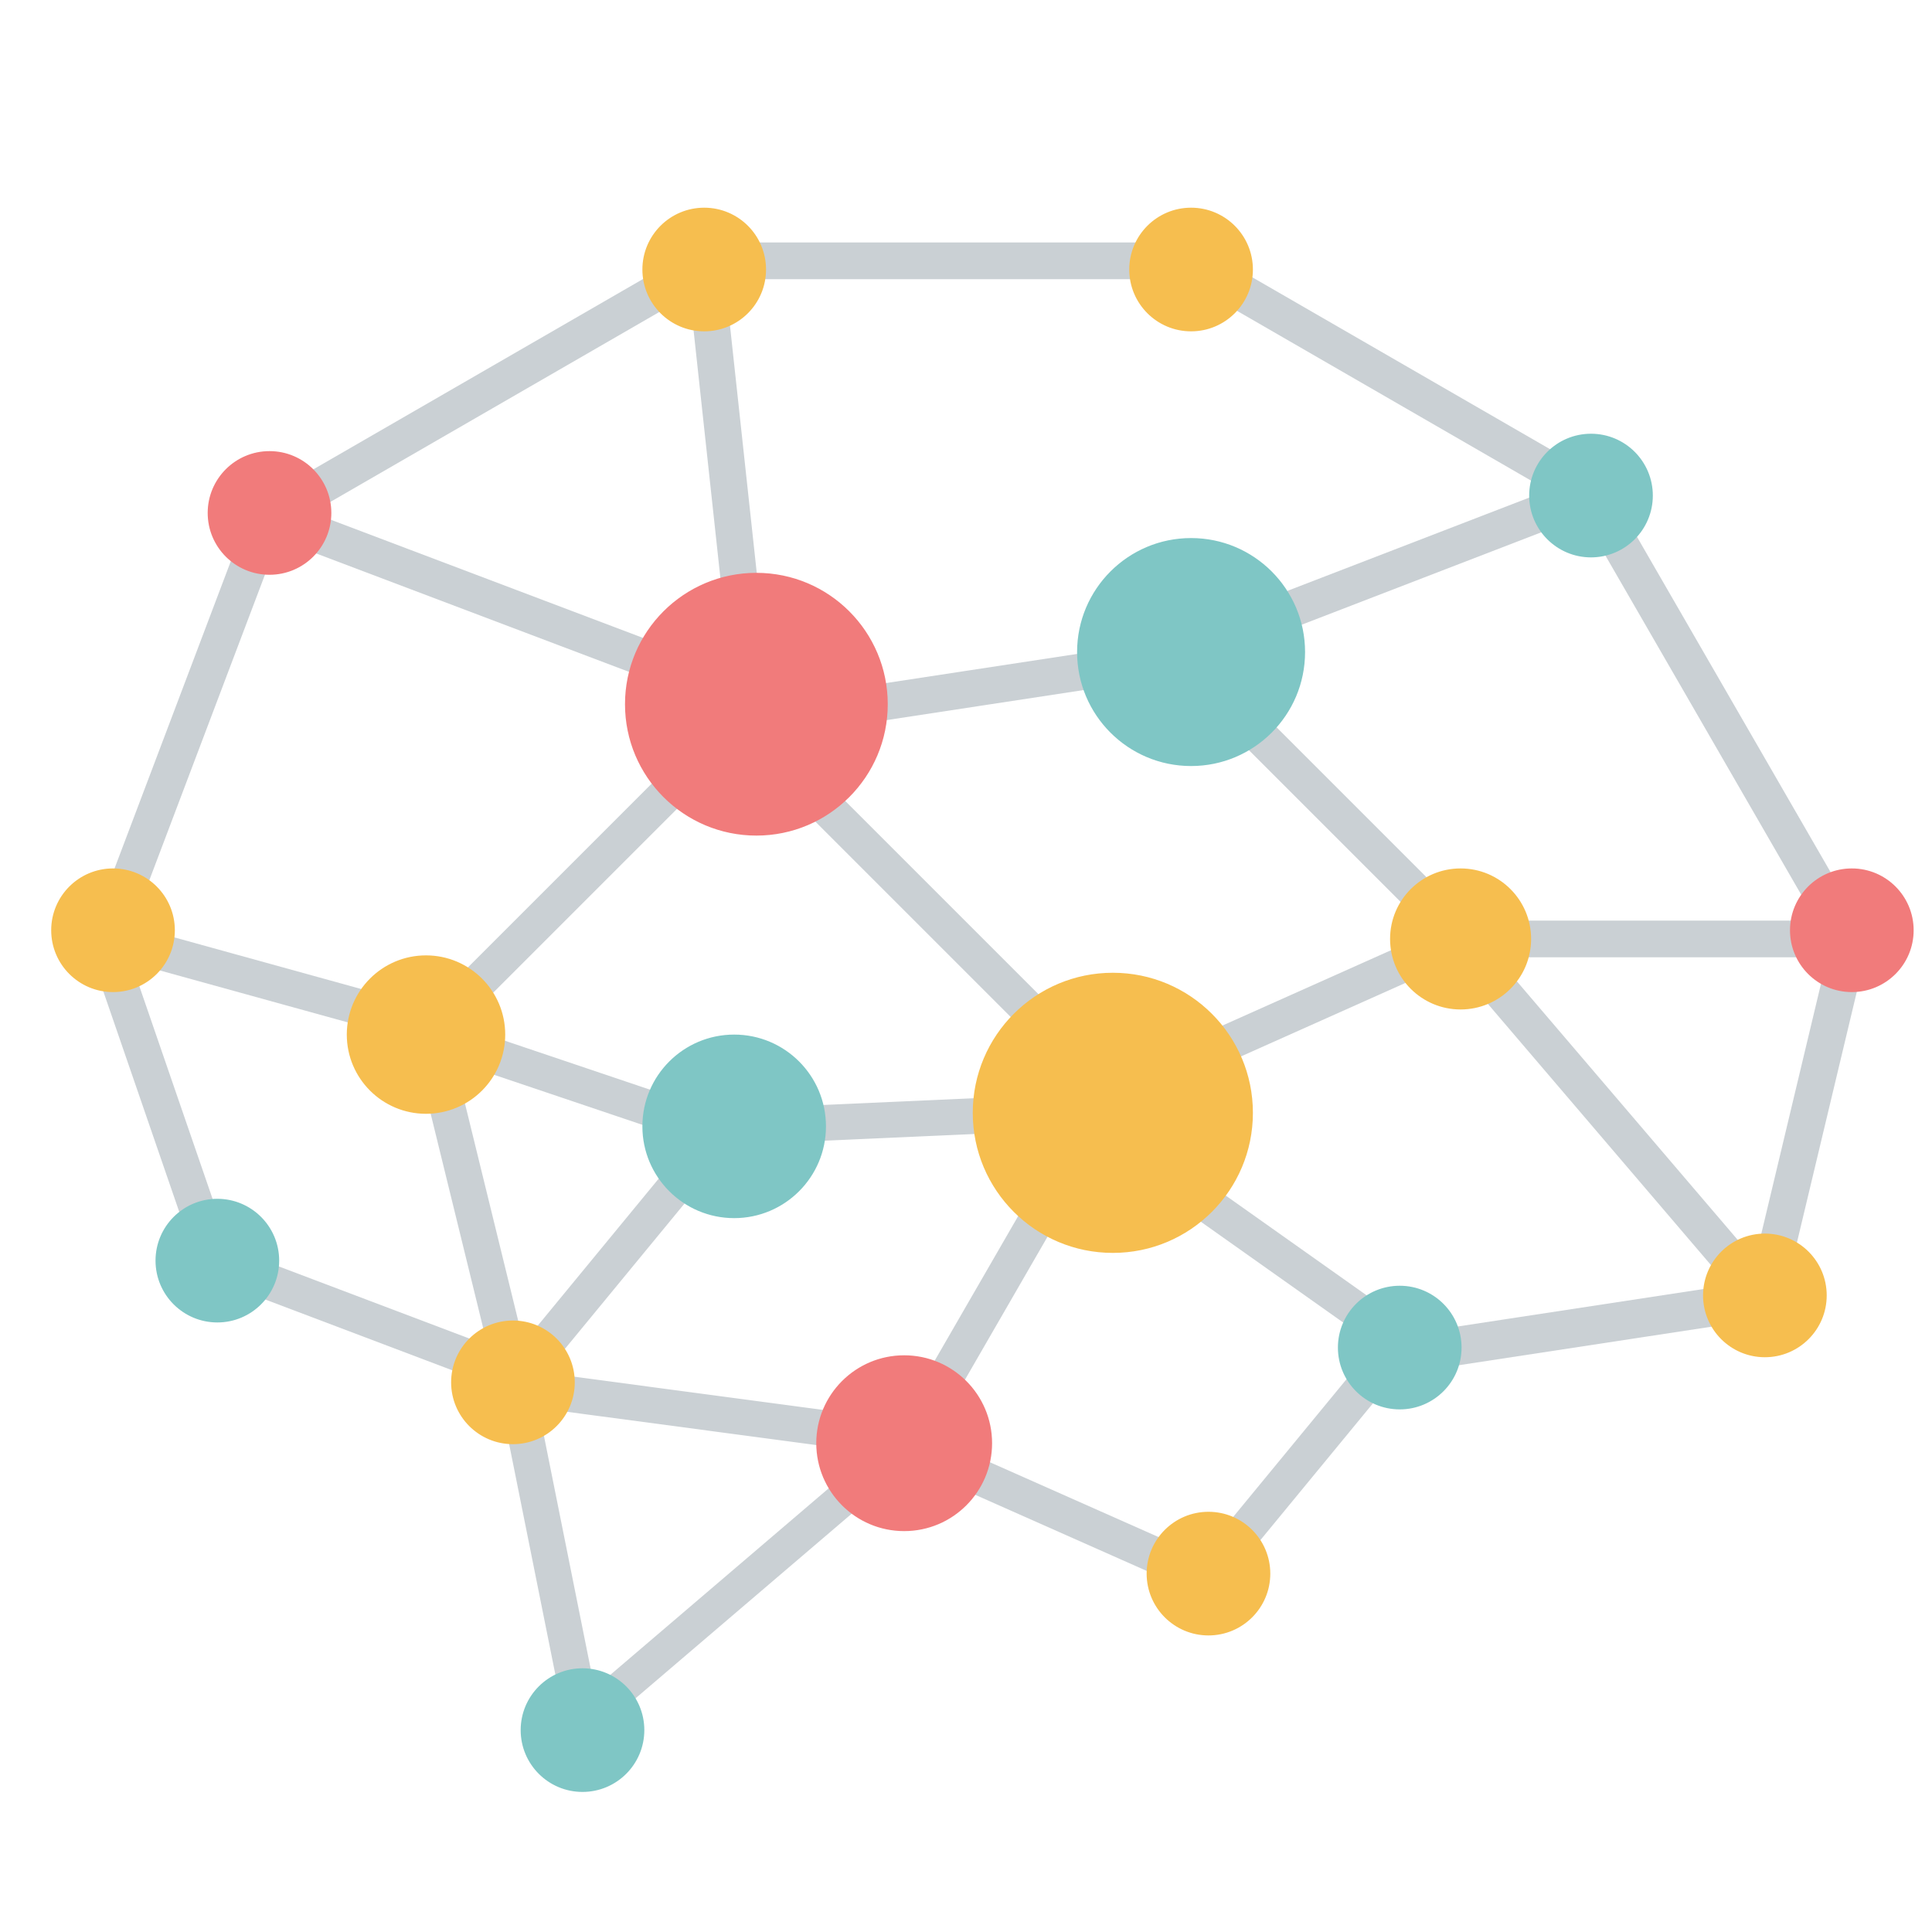 <?xml version="1.0" encoding="UTF-8"?>
<svg id="Layer_1" data-name="Layer 1" xmlns="http://www.w3.org/2000/svg" viewBox="0 0 1000 1000">
  <defs>
    <style>
      .cls-1 {
        fill: #f6be4f;
        stroke: #f6be4f;
      }

      .cls-1, .cls-2, .cls-3, .cls-4 {
        stroke-miterlimit: 10;
      }

      .cls-2 {
        fill: #7fc6c5;
        stroke: #7fc6c5;
      }

      .cls-3 {
        fill: #cad0d4;
        stroke: #cad0d4;
      }

      .cls-4 {
        fill: #f17b7b;
        stroke: #f17b7b;
      }
    </style>
  </defs>
  <rect class="cls-3" x="663.75" y="442.46" width="17.5" height="161.52" transform="translate(875.75 -304.25) rotate(65.92)"/>
  <rect class="cls-3" x="459.32" y="498.59" width="17.5" height="161.52" transform="translate(1025.9 85.83) rotate(87.44)"/>
  <rect class="cls-3" x="469.28" y="387.43" width="17.5" height="161.52" transform="translate(1147.11 461.24) rotate(135)"/>
  <rect class="cls-3" x="676.28" y="333.04" width="17.5" height="161.52" transform="translate(1462.02 222.02) rotate(135)"/>
  <rect class="cls-3" x="662.18" y="679.32" width="17.5" height="161.52" transform="translate(635.79 -253.15) rotate(39.45)"/>
  <rect class="cls-3" x="537.88" y="701.47" width="17.5" height="161.52" transform="translate(1483.34 599.81) rotate(113.93)"/>
  <rect class="cls-3" x="365.4" y="712.41" width="16.72" height="233.57" transform="translate(-14.08 1651.9) rotate(-130.5)"/>
  <rect class="cls-3" x="276.71" y="729.33" width="17.5" height="161.52" transform="translate(724.7 1548.22) rotate(168.66)"/>
  <rect class="cls-3" x="501.29" y="596.56" width="17.5" height="161.52" transform="translate(613.09 1518.91) rotate(-150)"/>
  <rect class="cls-3" x="351.46" y="649.59" width="17.5" height="161.52" transform="translate(1131.78 469.87) rotate(97.6)"/>
  <rect class="cls-3" x="644.06" y="562.45" width="17.5" height="161.52" transform="translate(1554.98 482.06) rotate(125.3)"/>
  <rect class="cls-3" x="805.88" y="592.36" width="18.9" height="189.98" transform="translate(1371.96 -222.25) rotate(81.33)"/>
  <rect class="cls-3" x="927.07" y="460.11" width="18" height="234" transform="translate(1712.53 1355.83) rotate(-166.57)"/>
  <rect class="cls-3" x="820.56" y="457.5" width="18" height="234" transform="translate(1833.47 472.67) rotate(139.5)"/>
  <rect class="cls-3" x="878.71" y="249.82" width="18" height="234" transform="translate(1839.89 240.65) rotate(150)"/>
  <rect class="cls-3" x="697.6" y="183.5" width="18" height="234" transform="translate(732.71 -466.9) rotate(68.91)"/>
  <rect class="cls-3" x="495.55" y="239.14" width="18" height="234" transform="translate(780.6 -196.32) rotate(81.33)"/>
  <rect class="cls-3" x="708.82" y="77.71" width="18" height="234" transform="translate(1245.36 -329.6) rotate(120)"/>
  <rect class="cls-3" x="236.79" y="549.14" width="17.5" height="161.52" transform="translate(633.95 1183.26) rotate(166.23)"/>
  <rect class="cls-3" x="286.57" y="479.13" width="17.5" height="161.52" transform="translate(920.24 459.03) rotate(108.64)"/>
  <rect class="cls-3" x="288.54" y="377.95" width="17.5" height="161.52" transform="translate(411.43 -75.87) rotate(45)"/>
  <rect class="cls-3" x="125.42" y="426.18" width="17.5" height="161.52" transform="translate(658.54 512.65) rotate(105.45)"/>
  <rect class="cls-3" x="88.38" y="251.44" width="18" height="248.41" transform="translate(55.5 761.45) rotate(-159.27)"/>
  <rect class="cls-3" x="846" y="369" width="18" height="234" transform="translate(1341 -369) rotate(90)"/>
  <rect class="cls-3" x="73.68" y="488.03" width="17.5" height="161.52" transform="translate(345.55 1079.76) rotate(161)"/>
  <rect class="cls-3" x="182.62" y="602.47" width="17.5" height="161.52" transform="translate(898.11 746.06) rotate(110.73)"/>
  <rect class="cls-3" x="302.18" y="580.32" width="17.5" height="161.52" transform="translate(130.98 1369.12) rotate(-140.55)"/>
  <rect class="cls-3" x="477" y="18" width="18" height="234" transform="translate(621 -351) rotate(90)"/>
  <rect class="cls-3" x="238.06" y="80.69" width="18" height="248.41" transform="translate(193.15 521.31) rotate(-120)"/>
  <rect class="cls-3" x="367.88" y="153.42" width="18" height="189" transform="translate(-24.5 42.01) rotate(-6.18)"/>
  <rect class="cls-3" x="241.43" y="214.64" width="18" height="189" transform="translate(-127.33 433.95) rotate(-69.27)"/>
  <circle class="cls-1" cx="576" cy="576" r="72"/>
  <circle class="cls-1" cx="756" cy="486" r="36"/>
  <circle class="cls-2" cx="616.5" cy="337.5" r="58.5"/>
  <circle class="cls-4" cx="391.5" cy="364.5" r="67.5"/>
  <ellipse class="cls-2" cx="380.01" cy="583" rx="47.01" ry="47"/>
  <circle class="cls-2" cx="724.5" cy="697.5" r="31.5"/>
  <circle class="cls-1" cx="625.5" cy="814.5" r="31.5"/>
  <circle class="cls-4" cx="468" cy="747" r="45"/>
  <circle class="cls-2" cx="301.5" cy="895.5" r="31.5"/>
  <circle class="cls-1" cx="265.5" cy="715.5" r="31.5"/>
  <circle class="cls-2" cx="112.5" cy="652.5" r="31.5"/>
  <circle class="cls-1" cx="58.5" cy="481.5" r="31.5"/>
  <circle class="cls-1" cx="220.5" cy="535.5" r="40.5"/>
  <circle class="cls-4" cx="139.5" cy="265.5" r="31.5"/>
  <circle class="cls-1" cx="364.5" cy="139.5" r="31.5"/>
  <circle class="cls-1" cx="616.5" cy="139.5" r="31.5"/>
  <circle class="cls-2" cx="823.5" cy="256.5" r="31.5"/>
  <circle class="cls-4" cx="958.5" cy="481.5" r="31.5"/>
  <circle class="cls-1" cx="913.5" cy="670.5" r="31.5"/>
</svg>